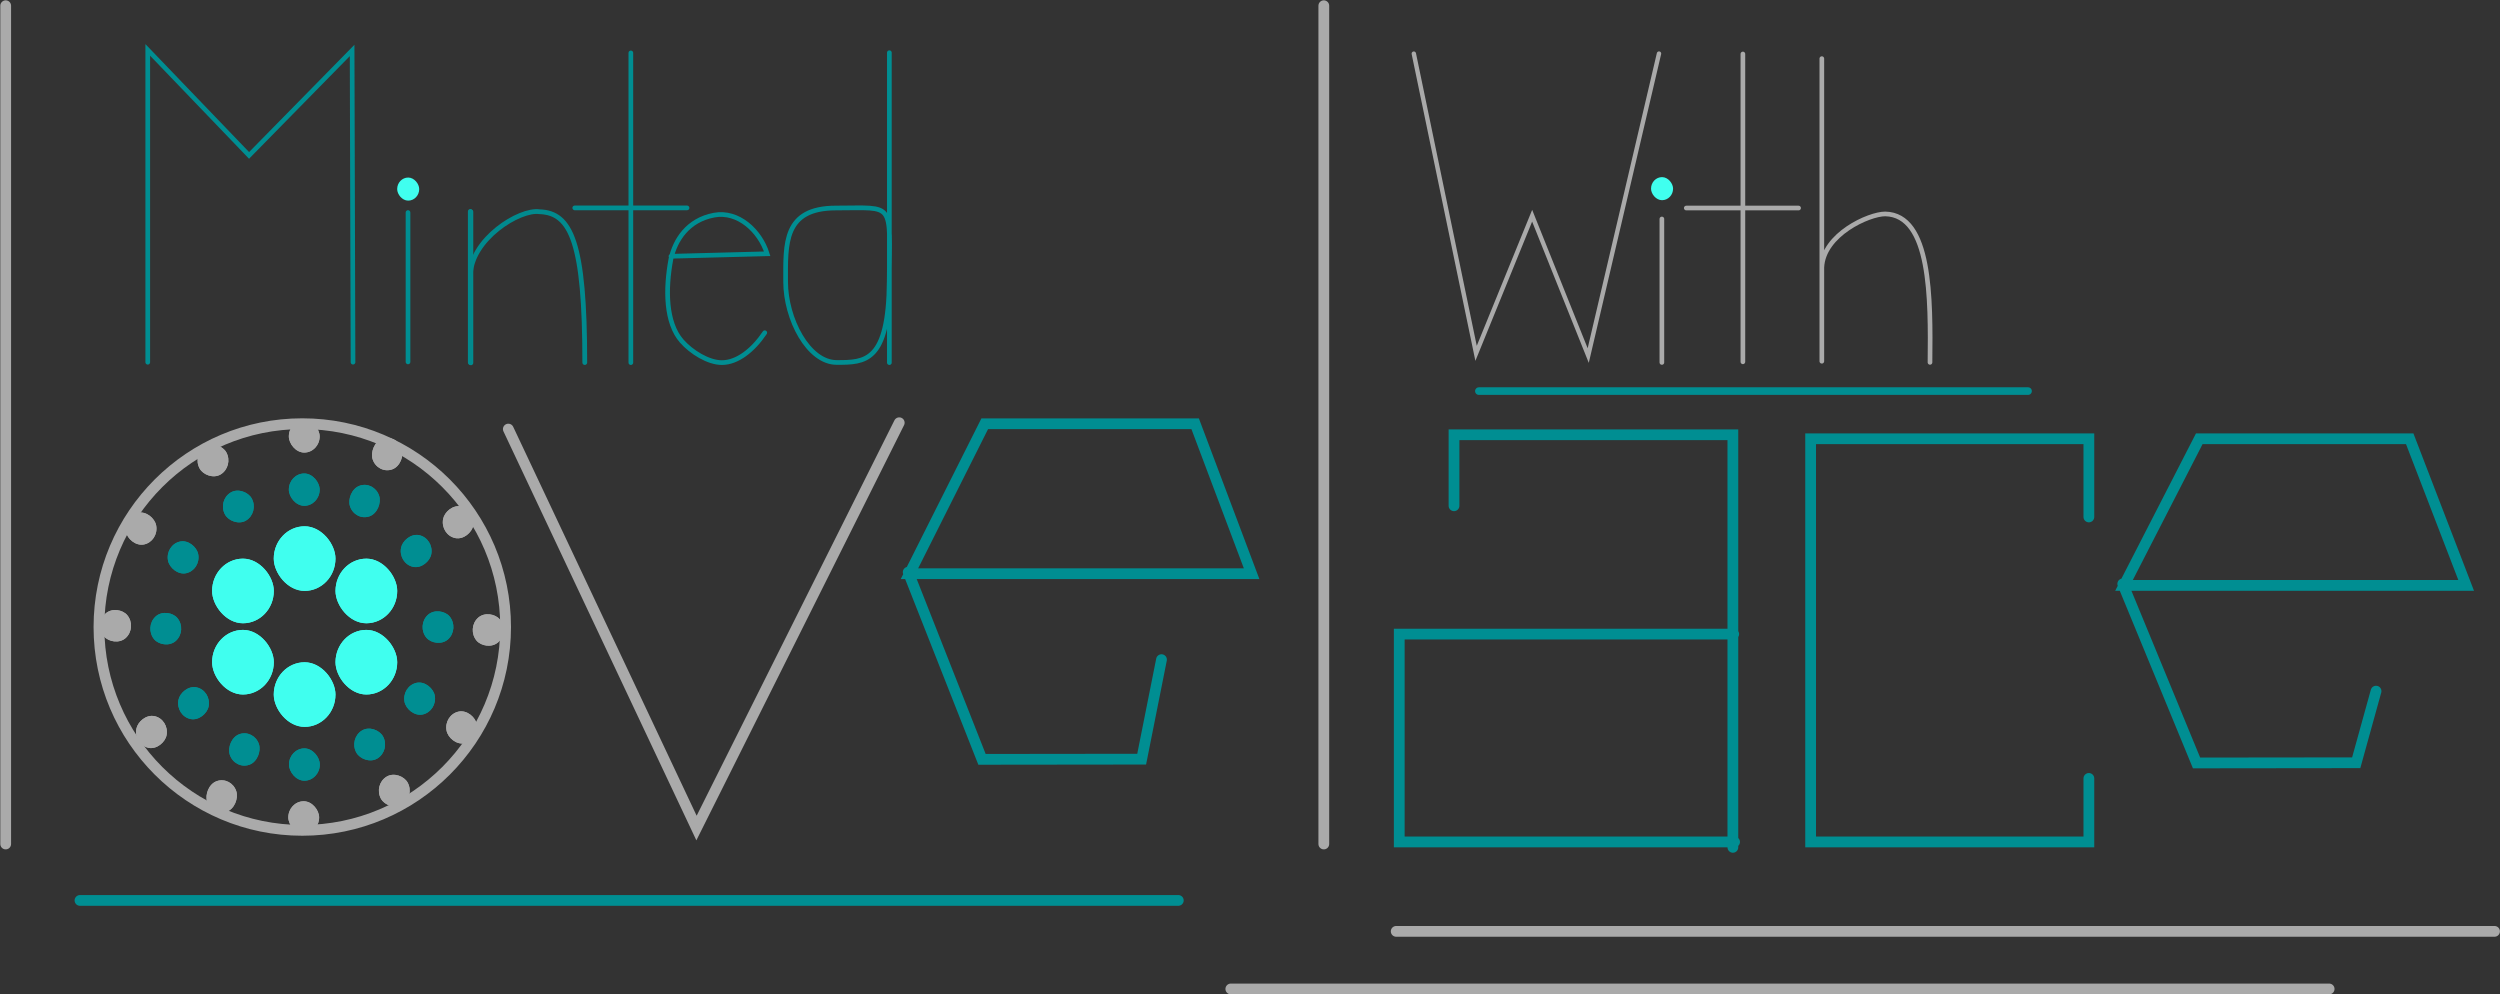<svg width="697.05" height="277.24" viewBox="0 0 184.43 73.354" xmlns="http://www.w3.org/2000/svg"><rect x="0" y="0" width="184.43" height="73.354" fill="#333333" stroke="none"/><g fill="none" stroke="#008e92" stroke-linecap="round" stroke-width=".794"><path d="m156.6 43.074 5.444 13.21 11.779-.014 1.463-5.284m-13.041-18.618h15.524l4.165 10.819h-25.242zM67 42.21l5.444 13.808 11.779-.014 1.463-7.341m-13.041-17.401h15.524l4.165 11.061h-25.242zM127.9 46.778h-24.674v15.334h24.737m-20.698-24.8v-5.238h20.572v30.437M154.1 38.137v-5.769h-20.526v29.744H154.1v-4.687"/></g><g stroke-linecap="round" transform="translate(-2279.6 54.122)"><path d="M2285.5 12.304h81.026" fill="#ffa4a4" stroke="#008e92" stroke-width=".794"/><rect x="2401.4" y="-41.056" width="1.626" height="1.703" ry=".851" fill="#40ffef" fill-rule="evenodd"/><g fill-rule="evenodd"><g fill="#40ffef" stroke-width=".019" transform="matrix(.685 0 0 .717 2108.359 -113.625)"><rect x="279.47" y="151.13" width="6.645" height="6.645" ry="3.323"/><rect x="279.47" y="137.14" width="6.645" height="6.645" ry="3.323"/><rect x="272.83" y="140.47" width="6.645" height="6.645" ry="3.323"/><rect x="272.83" y="147.8" width="6.645" height="6.645" ry="3.323"/><rect x="286.12" y="140.47" width="6.645" height="6.645" ry="3.323"/><rect x="286.12" y="147.8" width="6.645" height="6.645" ry="3.323"/></g><g fill="#008e92" stroke-width=".034" transform="matrix(.188 0 0 .197 2275.5 -34.279)"><rect x="135.21" y="179.53" width="12.095" height="12.095" ry="6.048"/><rect transform="rotate(-11.22)" x="64.807" y="118.11" width="12.095" height="12.095" ry="6.048"/><rect x="135.15" y="76.588" width="12.095" height="12.095" ry="6.048"/></g><g fill="#aaa" stroke-width=".034" transform="matrix(.188 0 0 .197 2275.5 -34.279)"><rect transform="rotate(-11.22)" x="50.721" y="104.33" width="12.095" height="12.095" ry="6.048"/><rect x="135.15" y="56.653" width="12.095" height="12.095" ry="6.048"/><rect x="134.94" y="199.33" width="12.095" height="12.095" ry="6.048"/></g><g stroke-width=".034" transform="matrix(.188 0 0 .197 2275.5 -34.279)"><rect transform="scale(-1 1) rotate(-11.22)" x="-208.17" y="61.532" width="12.095" height="12.095" ry="6.048" fill="#008e92"/><rect transform="scale(-1 1) rotate(-11.22)" x="-222.26" y="47.746" width="12.095" height="12.095" ry="6.048" fill="#aaa"/><rect transform="scale(1 -1) rotate(-11.22)" x="121.47" y="-146.52" width="12.095" height="12.095" ry="6.048" fill="#008e92"/><rect transform="scale(1 -1) rotate(-11.22)" x="107.38" y="-160.31" width="12.095" height="12.095" ry="6.048" fill="#aaa"/><rect transform="rotate(168.78)" x="-157.65" y="-200.16" width="12.095" height="12.095" ry="6.048" fill="#008e92"/><rect transform="rotate(168.78)" x="-171.73" y="-213.94" width="12.095" height="12.095" ry="6.048" fill="#aaa"/></g><g fill="#008e92" stroke-width=".034" transform="matrix(.188 0 0 .197 2275.5 -34.279)"><rect transform="rotate(-30)" x="49.426" y="231.6" width="12.095" height="12.095" ry="6.048"/><rect transform="rotate(-41.22)" x="-29.47" y="152.5" width="12.095" height="12.095" ry="6.048"/><rect transform="rotate(-30)" x="49.37" y="128.66" width="12.095" height="12.095" ry="6.048"/></g><g fill="#aaa" stroke-width=".034" transform="matrix(.188 0 0 .197 2275.5 -34.279)"><rect transform="rotate(-41.22)" x="-43.556" y="138.72" width="12.095" height="12.095" ry="6.048"/><rect transform="rotate(-30)" x="49.37" y="108.73" width="12.095" height="12.095" ry="6.048"/><rect transform="rotate(-30)" x="49.156" y="251.4" width="12.095" height="12.095" ry="6.048"/></g><g stroke-width=".034" transform="matrix(.188 0 0 .197 2275.5 -34.279)"><rect transform="scale(-1 1) rotate(18.78)" x="-134.16" y="129.3" width="12.095" height="12.095" ry="6.048" fill="#008e92"/><rect transform="scale(-1 1) rotate(18.78)" x="-148.24" y="115.52" width="12.095" height="12.095" ry="6.048" fill="#aaa"/><rect transform="scale(1 -1) rotate(18.78)" x="47.459" y="-214.29" width="12.095" height="12.095" ry="6.048" fill="#008e92"/><rect transform="scale(1 -1) rotate(18.78)" x="33.373" y="-228.08" width="12.095" height="12.095" ry="6.048" fill="#aaa"/><rect transform="rotate(138.78)" x="-63.368" y="-234.54" width="12.095" height="12.095" ry="6.048" fill="#008e92"/><rect transform="rotate(138.78)" x="-77.455" y="-248.33" width="12.095" height="12.095" ry="6.048" fill="#aaa"/></g></g><rect x="2308.9" y="-41.024" width="1.626" height="1.703" ry=".851" fill="#40ffef" fill-rule="evenodd"/></g><g stroke="#008e92" stroke-linecap="round"><path d="M10.9 26.724V3.682l7.474 7.783 7.602-7.742.067 22.996M30.1 26.699v-11.02M34.74 15.622v11.147" fill="none" stroke-width=".344"/></g><g fill="none" stroke="#008e92" stroke-linecap="round"><path d="M42.4 15.337h8.283M46.539 3.903v22.848" stroke-width=".345"/><path d="m49.5 18.905 7.096-.184c-.534-1.7-2.144-3.175-3.906-2.852-1.948.358-2.886 1.839-3.193 3.232-.422 2.233-.392 4.704.791 6.056.715.817 1.967 1.597 2.971 1.593 1.129 0 2.293-.911 3.159-2.204" stroke-width=".346"/><path d="M2345.2-33.393c-.036 6.027-1.8 6.01-3.879 6.01s-3.764-3.202-3.764-5.964c0-2.762-.177-5.43 3.718-5.43 4.398 0 3.96-.551 3.925 5.383zm.01-16.842v22.864" stroke-width=".346" style="paint-order:markers fill stroke" transform="translate(-2279.6 54.122)"/></g><path d="M109.1 28.852h40.513" fill="#ffa4a4" stroke="#008e92" stroke-linecap="round" stroke-width=".561"/><g fill="none" stroke="#aaa" stroke-linecap="round" stroke-width=".794" transform="translate(-2279.6 54.122)"><path d="m2317.1-22.468 13.883 29.432 14.956-29.9M2370.4 18.835h81.026"/><circle cx="2301.9" cy="-7.865" r="15"/></g><g fill="#a4d4ff" stroke="#aaa" stroke-linecap="round" stroke-width=".794"><path d="M97.66.422v61.842M.42.422v61.842"/></g><path d="M103 68.708h81.026" fill="#8dffff" fill-opacity=".341" stroke="#aaa" stroke-linecap="round" stroke-width=".794"/><g fill="none" stroke="#aaa" stroke-linecap="round"><g stroke-width=".344"><path d="M122.6 26.739V16.155M134.4 19.729c.105-2.436 3.481-3.95 4.678-3.947 3.379.069 3.353 6.215 3.302 10.951M124.4 15.347h8.284m-4.108-11.364v22.708M134.4 4.325V26.65"/></g><path d="m104.3 3.958 4.593 22.109 4.137-10.154 4.136 10.318 5.222-22.278" stroke-width=".325"/></g><g fill-rule="evenodd" stroke-linecap="round"><g fill="#40ffef" stroke-width=".019" transform="matrix(.685 0 0 .717 -171.241 -59.503)"><rect x="279.47" y="151.13" width="6.645" height="6.645" ry="3.323"/><rect x="279.47" y="137.14" width="6.645" height="6.645" ry="3.323"/><rect x="272.83" y="140.47" width="6.645" height="6.645" ry="3.323"/><rect x="272.83" y="147.8" width="6.645" height="6.645" ry="3.323"/><rect x="286.12" y="140.47" width="6.645" height="6.645" ry="3.323"/><rect x="286.12" y="147.8" width="6.645" height="6.645" ry="3.323"/></g><g fill="#008e92" stroke-width=".034" transform="matrix(.188 0 0 .197 -4.1 19.843)"><rect x="135.21" y="179.53" width="12.095" height="12.095" ry="6.048"/><rect transform="rotate(-11.22)" x="64.807" y="118.11" width="12.095" height="12.095" ry="6.048"/><rect x="135.15" y="76.588" width="12.095" height="12.095" ry="6.048"/></g><g fill="#aaa" stroke-width=".034" transform="matrix(.188 0 0 .197 -4.1 19.843)"><rect transform="rotate(-11.22)" x="50.721" y="104.33" width="12.095" height="12.095" ry="6.048"/><rect x="135.15" y="56.653" width="12.095" height="12.095" ry="6.048"/><rect x="134.94" y="199.33" width="12.095" height="12.095" ry="6.048"/></g><g stroke-width=".034" transform="matrix(.188 0 0 .197 -4.1 19.843)"><rect transform="scale(-1 1) rotate(-11.22)" x="-208.17" y="61.532" width="12.095" height="12.095" ry="6.048" fill="#008e92"/><rect transform="scale(-1 1) rotate(-11.22)" x="-222.26" y="47.746" width="12.095" height="12.095" ry="6.048" fill="#aaa"/><rect transform="scale(1 -1) rotate(-11.22)" x="121.47" y="-146.52" width="12.095" height="12.095" ry="6.048" fill="#008e92"/><rect transform="scale(1 -1) rotate(-11.22)" x="107.38" y="-160.31" width="12.095" height="12.095" ry="6.048" fill="#aaa"/><rect transform="rotate(168.78)" x="-157.65" y="-200.16" width="12.095" height="12.095" ry="6.048" fill="#008e92"/><rect transform="rotate(168.78)" x="-171.73" y="-213.94" width="12.095" height="12.095" ry="6.048" fill="#aaa"/></g><g fill="#008e92" stroke-width=".034" transform="matrix(.188 0 0 .197 -4.1 19.843)"><rect transform="rotate(-30)" x="49.426" y="231.6" width="12.095" height="12.095" ry="6.048"/><rect transform="rotate(-41.22)" x="-29.47" y="152.5" width="12.095" height="12.095" ry="6.048"/><rect transform="rotate(-30)" x="49.37" y="128.66" width="12.095" height="12.095" ry="6.048"/></g><g fill="#aaa" stroke-width=".034" transform="matrix(.188 0 0 .197 -4.1 19.843)"><rect transform="rotate(-41.22)" x="-43.556" y="138.72" width="12.095" height="12.095" ry="6.048"/><rect transform="rotate(-30)" x="49.37" y="108.73" width="12.095" height="12.095" ry="6.048"/><rect transform="rotate(-30)" x="49.156" y="251.4" width="12.095" height="12.095" ry="6.048"/></g><g stroke-width=".034" transform="matrix(.188 0 0 .197 -4.1 19.843)"><rect transform="scale(-1 1) rotate(18.78)" x="-134.16" y="129.3" width="12.095" height="12.095" ry="6.048" fill="#008e92"/><rect transform="scale(-1 1) rotate(18.78)" x="-148.24" y="115.52" width="12.095" height="12.095" ry="6.048" fill="#aaa"/><rect transform="scale(1 -1) rotate(18.78)" x="47.459" y="-214.29" width="12.095" height="12.095" ry="6.048" fill="#008e92"/><rect transform="scale(1 -1) rotate(18.78)" x="33.373" y="-228.08" width="12.095" height="12.095" ry="6.048" fill="#aaa"/><rect transform="rotate(138.78)" x="-63.368" y="-234.54" width="12.095" height="12.095" ry="6.048" fill="#008e92"/><rect transform="rotate(138.78)" x="-77.455" y="-248.33" width="12.095" height="12.095" ry="6.048" fill="#aaa"/></g></g><path d="M34.7 20.373c-.01-2.697 3.632-4.978 5.1-4.753 2.333.072 3.343 2.277 3.34 11.126m-8.445-11.147v11.147" fill="none" stroke="#018a8e" stroke-linecap="round" stroke-linejoin="round" stroke-width=".352"/></svg>